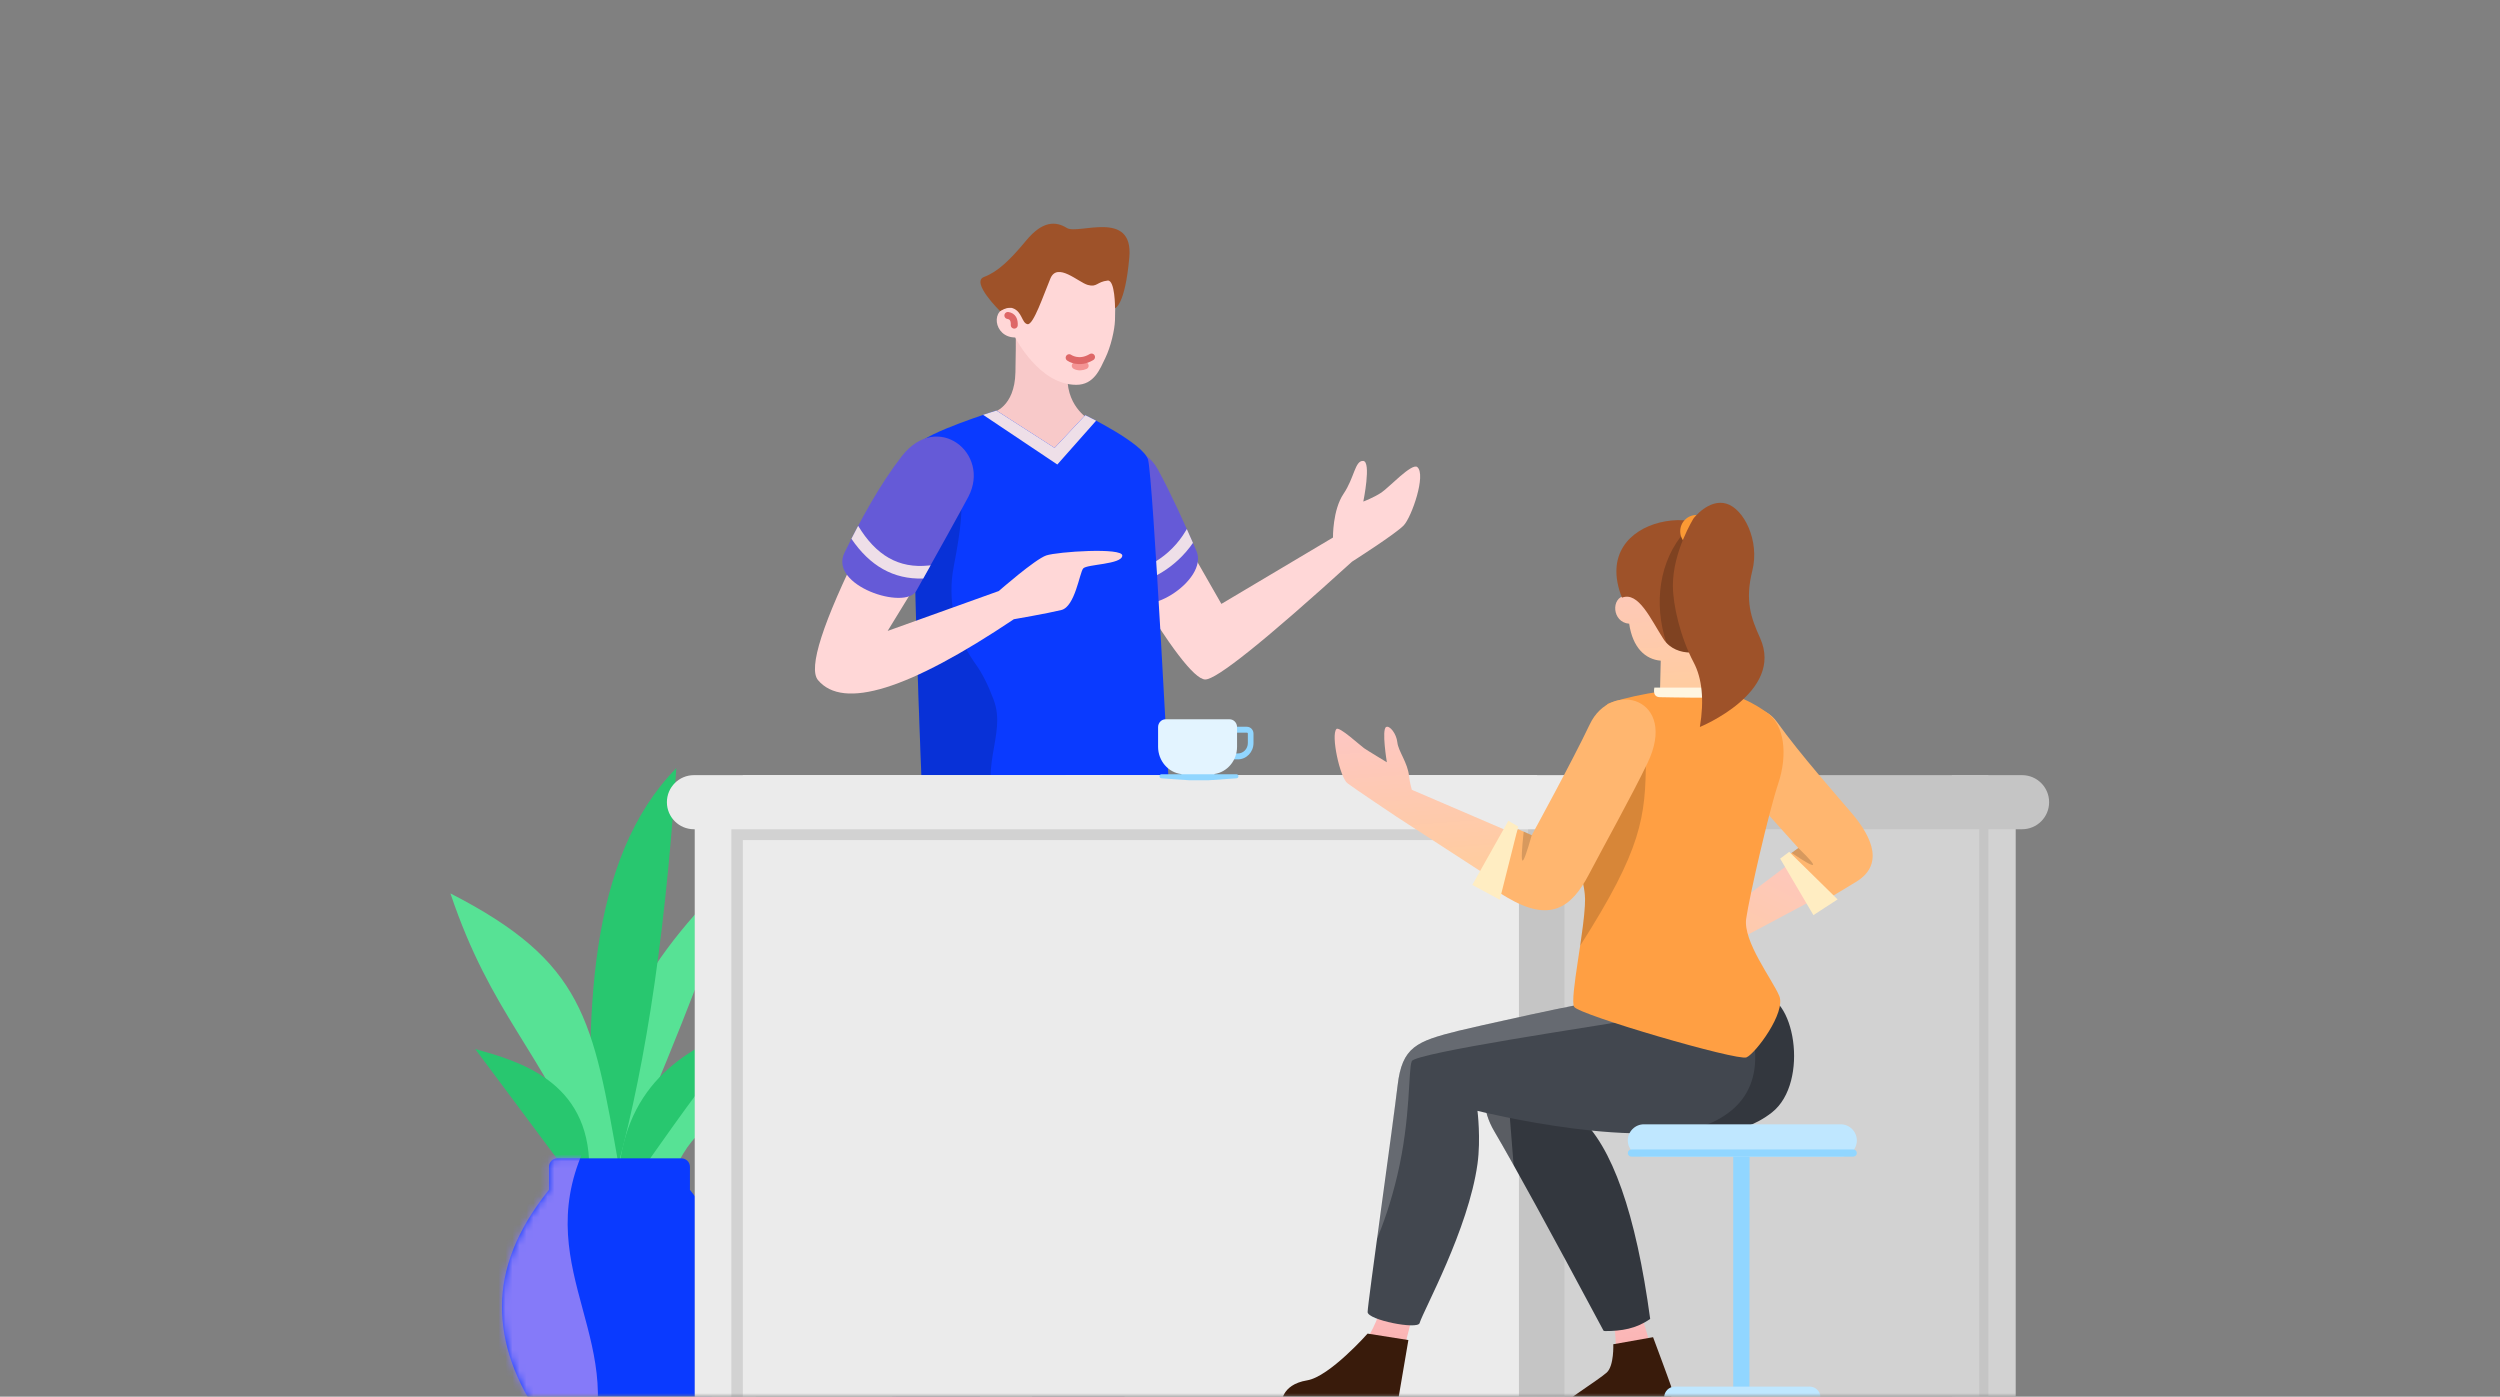 <?xml version="1.0" encoding="UTF-8"?>
<svg width="358px" height="200px" viewBox="0 0 358 200" version="1.1" xmlns="http://www.w3.org/2000/svg" xmlns:xlink="http://www.w3.org/1999/xlink">
    <rect x="0" y="0" width="358" height="200" fill="#808080" stroke="none"/>
    <title>Illustration</title>
    <defs>
        <path d="M6,0 L352,0 C355.314,-6.08718376e-16 358,2.686 358,6 L358,200 L358,200 L0,200 L0,6 C-4.05812251e-16,2.686 2.686,6.08718376e-16 6,0 Z" id="path-1"></path>
        <path d="M7.952,0.064 L25.69,0.064 C26.366,0.064 26.914,0.603 26.914,1.268 L26.914,4.578 C31.399,10.144 33.642,15.71 33.642,21.277 C33.642,26.672 31.727,32.066 27.896,37.461 C27.668,37.784 27.293,37.976 26.894,37.976 L6.749,37.976 C6.349,37.976 5.975,37.784 5.746,37.461 C1.915,32.066 0,26.672 0,21.277 C0,15.815 2.159,10.354 6.477,4.893 L6.728,4.578 L6.728,1.268 C6.728,0.603 7.276,0.064 7.952,0.064 Z" id="path-3"></path>
        <linearGradient x1="37.551%" y1="102.348%" x2="37.551%" y2="13.407%" id="linearGradient-5">
            <stop stop-color="#752E73" offset="0%"></stop>
            <stop stop-color="#222735" offset="100%"></stop>
        </linearGradient>
        <linearGradient x1="49.141%" y1="69.518%" x2="51.897%" y2="4.78%" id="linearGradient-6">
            <stop stop-color="#752E73" offset="0%"></stop>
            <stop stop-color="#222735" offset="100%"></stop>
        </linearGradient>
        <linearGradient x1="46.146%" y1="-28.186%" x2="50%" y2="91.05%" id="linearGradient-7">
            <stop stop-color="#FDC6C6" offset="0%"></stop>
            <stop stop-color="#FFCCA1" offset="100%"></stop>
        </linearGradient>
        <linearGradient x1="46.571%" y1="-28.186%" x2="50%" y2="91.05%" id="linearGradient-8">
            <stop stop-color="#FDC6C6" offset="0%"></stop>
            <stop stop-color="#FAB2B2" offset="100%"></stop>
        </linearGradient>
        <linearGradient x1="45.662%" y1="-28.186%" x2="50%" y2="91.05%" id="linearGradient-9">
            <stop stop-color="#FDC6C6" offset="0%"></stop>
            <stop stop-color="#FAB2B2" offset="100%"></stop>
        </linearGradient>
        <linearGradient x1="44.189%" y1="-28.186%" x2="50%" y2="91.05%" id="linearGradient-10">
            <stop stop-color="#FDC6C6" offset="0%"></stop>
            <stop stop-color="#FFCCA1" offset="100%"></stop>
        </linearGradient>
        <linearGradient x1="42.314%" y1="-8.513%" x2="50%" y2="80.721%" id="linearGradient-11">
            <stop stop-color="#FDC6C6" offset="0%"></stop>
            <stop stop-color="#FFCCA1" offset="100%"></stop>
        </linearGradient>
    </defs>
    <g id="📝-Pages-New" stroke="none" stroke-width="1" fill="none" fill-rule="evenodd">
        <g id="Knowledge-Base" transform="translate(-670, -445)">
            <g id="Illustration" transform="translate(670, 445)">
                <mask id="mask-2" fill="white">
                    <use xlink:href="#path-1"></use>
                </mask>
                <g id="Mask"></g>
                <g id="Coffe-Break" mask="url(#mask-2)">
                    <g transform="translate(64, 32)">
                        <g id="Group-79" transform="translate(0.5, 78)">
                            <g id="Group-86">
                                <path d="M23.979,58.234 C30.346,43.991 36.13,29.363 41.424,14.412 C29.228,25.78 19.744,39.63 21.095,58.234 L23.979,58.234 Z" id="Path-113" fill="#57E295"></path>
                                <path d="M20.586,59.721 C19.079,35.435 19.718,12.88 32.347,0 C30.605,26.665 27.346,45.45 23.219,59.721 L20.586,59.721 Z" id="Rectangle" fill="#28C76F"></path>
                                <path d="M20.007,57.192 C12.951,40.221 5.861,35.356 2.45563569e-14,17.935 C19.181,27.771 20.383,35.893 24.148,57.192 L20.007,57.192 Z" id="Path-112" fill="#57E295"></path>
                                <path d="M16.209,57.192 L3.551,40.221 C9.665,41.944 19.883,44.735 19.883,57.192 L16.209,57.192 Z" id="Path-114" fill="#28C76F"></path>
                                <path d="M28.048,57.192 L32.271,57.192 C34.954,51.651 38.735,47.837 47.884,52.461 C41.887,43.427 29.583,40.694 28.048,57.192 Z" id="Path-116" fill="#57E295"></path>
                                <path d="M24.164,57.192 L27.675,57.192 C34.12,48.078 36.891,44.106 43.56,36.323 C34.774,39.62 25.756,44.106 24.164,57.192 Z" id="Path-117" fill="#28C76F"></path>
                            </g>
                            <g id="Group-85" transform="translate(7.385, 55.812)">
                                <mask id="mask-4" fill="white">
                                    <use xlink:href="#path-3"></use>
                                </mask>
                                <use id="Rectangle" fill="#0A3AFF" xlink:href="#path-3"></use>
                                <path d="M-4.282,-0.978 L11.622,-0.978 C4.008,16.458 19.027,26.784 11.622,44.155 L-4.282,44.155 L-4.282,-0.978 Z" id="Rectangle" fill="#857AF9" mask="url(#mask-4)"></path>
                            </g>
                        </g>
                        <g id="Men4.4" transform="translate(52.5, 0)">
                            <g id="LArm" transform="translate(39.532, 32.458)">
                                <path d="M34.851,12.517 C34.851,12.517 34.789,8.585 36.36,6.26 C37.931,3.936 37.993,1.467 39.182,1.548 C40.371,1.628 39.193,7.367 39.193,7.367 C39.193,7.367 40.702,6.797 41.785,6.075 C42.869,5.353 46.155,1.794 46.923,2.424 C48.225,3.499 46.128,9.561 44.985,10.773 C43.84,11.985 37.58,15.972 37.58,15.972 C25.106,27.306 18.09,32.93 16.529,32.844 C14.969,32.757 11.469,28.182 6.03,19.117 L14.5,14.377 L18.87,22.02 L34.851,12.517 Z" id="Path" fill="#FFD7D7"></path>
                                <path d="M0.935,10.367 C2.142,13.139 3.819,17 5.459,20.65 C7.31,24.768 17.13,18.686 15.299,14.44 C13.653,10.622 11.607,6.113 9.772,2.758 C6.415,-3.373 -2.972,1.401 0.935,10.367 Z" id="Path" fill="#655AD7"></path>
                                <path d="M13.919,11.298 C14.22,11.969 14.514,12.635 14.799,13.286 C12.351,16.831 8.664,18.914 4.941,19.493 L4.179,17.779 L4.179,17.779 C7.749,17.375 11.548,15.338 13.795,11.513 L13.919,11.298 Z" id="Path" fill="#EEDFE8"></path>
                            </g>
                            <g id="Head" transform="translate(23.196, 0)">
                                <path d="M2.51,27.061 C2.51,27.061 5.606,26.341 5.713,21.317 C5.821,16.293 5.745,14.579 5.745,14.579 L13.084,14.457 C13.084,14.457 13.158,20.056 13.159,22.081 C13.162,26.49 16.468,28.196 16.468,28.196 C16.468,28.196 16.193,32.501 10.015,32.845 C5.191,33.115 2.51,27.061 2.51,27.061 Z" id="Path" fill="#F8C9C9"></path>
                                <g id="Head1" transform="translate(0.305, 0)">
                                    <path d="M4.766,12.039 C1.725,11.923 2.221,16.333 5.381,16.327 C5.381,16.327 8.776,23.09 14.107,23.107 C16.675,23.116 17.514,20.85 18.284,19.26 C19.054,17.669 19.619,15.29 19.666,13.833 C19.716,12.28 19.722,7.177 19.722,7.177 L11.847,3.567 L4.648,7.171 L4.766,12.039 Z" id="Path" fill="#FFD7D7"></path>
                                    <path d="M13.974,20.446 C14.454,20.645 14.987,20.527 15.385,20.297" id="Path" stroke="#F49494" stroke-linecap="round" transform="translate(14.68, 20.422) rotate(6) translate(-14.68, -20.422) "></path>
                                    <path d="M0.912,7.661 C2.867,6.926 4.621,5.252 6.956,2.433 C9.29,-0.385 11.171,-0.348 12.78,0.649 C14.389,1.646 22.331,-2.081 21.718,4.851 C21.104,11.789 19.672,12.135 19.672,12.135 C19.672,12.135 19.686,8.054 18.616,8.177 C17.039,8.358 17.109,9.172 15.774,8.804 C14.439,8.436 11.416,5.487 10.42,7.871 C9.425,10.254 7.984,14.567 7.142,14.423 C6.3,14.274 6.394,12.615 5.024,12.135 C4.25,11.864 3.212,12.553 3.212,12.553 C3.212,12.553 -1.044,8.392 0.912,7.661 Z" id="Path" fill="#9E5229"></path>
                                    <path d="M13.166,18.804 C13.166,18.804 14.24,20.132 16.281,19.541" id="Path" stroke="#DE6767" stroke-linecap="round" transform="translate(14.724, 19.248) rotate(-15) translate(-14.724, -19.248) "></path>
                                    <path d="M5.072,14.632 C5.262,13.95 5.176,13.354 4.492,13.08" id="Path-8" stroke="#DE6767" stroke-linecap="round" transform="translate(4.826, 13.856) rotate(-13) translate(-4.826, -13.856) "></path>
                                </g>
                            </g>
                            <g id="LLeg" transform="translate(27.375, 68.806)">
                                <path d="M0,0 C0,0 5.19,56.278 5.351,60.191 C5.513,64.103 3.685,70.854 3.72,78.172 C3.756,85.49 3.745,102.601 4.388,109.221 C4.803,113.501 15.14,113.033 15.837,109.46 C16.972,103.636 20.649,64.913 20.7,57.924 C20.752,50.935 21.193,0.673 21.193,0.673 L0,0 Z" id="Path" fill="url(#linearGradient-5)"></path>
                                <path d="M8.253,61.942 L8.265,62.082 C8.438,64.467 6.933,72.317 3.751,85.63 L3.72,78.172 L3.72,78.172 C3.685,70.985 5.448,64.344 5.358,60.403 L5.351,60.191 C5.297,58.872 4.672,51.607 3.866,42.552 L4.242,43.878 C6.449,51.733 7.786,57.755 8.253,61.942 Z" id="Path" fill-opacity="0.192" fill="#FFFFFF"></path>
                                <ellipse id="Oval" fill-opacity="0.192" fill="#FFFFFF" transform="translate(17.341, 60.867) rotate(3) translate(-17.341, -60.867) " cx="17.341" cy="60.867" rx="2.549" ry="4.328"></ellipse>
                            </g>
                            <g id="RLeg" transform="translate(7.802, 68.523)">
                                <path d="M10.037,0.739 C10.037,0.739 6.427,39.354 6.476,46.749 C6.525,54.144 7.587,57.391 6.075,62.696 C4.564,68.001 3.182,103.97 3.274,108.797 C3.365,113.548 14.102,113.271 14.453,110.012 C15.125,103.778 21.595,66.25 22.372,59.968 C23.148,53.686 32.747,0.206 32.747,0.206 L10.037,0.739 Z" id="Path" fill="url(#linearGradient-6)"></path>
                                <path d="M13.057,26.948 L12.375,29.399 C10.378,36.632 8.535,44.281 9.018,55.208 L9.041,55.707 C9.16,58.074 7.644,71.811 4.492,96.918 L4.192,98.682 C3.883,100.482 3.608,102.018 3.367,103.289 L3.435,101.066 C3.837,88.792 4.918,66.758 6.075,62.696 C7.587,57.391 6.525,54.144 6.476,46.749 C6.441,41.573 8.2,21.098 9.259,9.28 L10.037,0.739 L14.756,0.629 L14.768,1.944 C14.851,14.085 14.281,22.42 13.057,26.948 L13.057,26.948 Z" id="Path" fill-opacity="0.192" fill="#FFFFFF"></path>
                                <ellipse id="Oval" fill-opacity="0.192" fill="#FFFFFF" transform="translate(18.21, 60.512) rotate(5) translate(-18.21, -60.512) " cx="18.21" cy="60.512" rx="2.913" ry="4.689"></ellipse>
                            </g>
                            <g id="Body" transform="translate(14.044, 26.791)">
                                <path d="M24.867,0.656 C24.867,0.656 33.142,4.662 33.85,7.012 C34.559,9.361 36.932,55.454 36.932,55.454 C25.256,60.793 13.47,61.259 1.561,56.369 C1.561,56.369 -0.547,7.123 0.819,4.948 C1.923,3.186 12.145,0 12.145,0 L20.468,5.345 L24.867,0.656 Z" id="Path" fill="#0A3AFF"></path>
                                <path d="M6.863,12.489 C7.399,13.435 7.123,16.711 6.033,22.319 C5.105,27.097 6.166,32.039 8.968,36.026 L9.125,36.246 C10.073,37.553 10.946,39.272 11.745,41.406 C13.723,46.685 9.103,51.078 12.743,59.405 C9.028,58.912 5.3,57.904 1.561,56.369 L1.338,50.873 C0.944,40.74 0.181,19.275 0.396,9.682 L0.88,9.772 C4.205,10.414 6.199,11.319 6.863,12.489 Z" id="Path" fill-opacity="0.16" fill="#000000"></path>
                                <path d="M12.145,0 L20.468,5.345 L24.867,0.656 L25.496,0.97 C25.747,1.098 26.063,1.261 26.423,1.451 L20.865,7.728 L10.237,0.613 L11.034,0.35 C11.713,0.129 12.145,0 12.145,0 Z" id="Path" fill="#EEDFE8"></path>
                            </g>
                            <g id="RArm" transform="translate(0, 30.398)">
                                <path d="M26.528,22.236 C26.528,22.236 31.739,17.668 33.335,17.138 C34.93,16.608 44.273,15.971 44.214,17.169 C44.147,18.452 39.129,18.379 38.609,19.01 C38.089,19.641 37.45,24.472 35.485,24.956 C33.523,25.441 28.683,26.276 28.683,26.276 C13.598,36.383 4.25,39.291 0.641,34.997 C-0.799,33.285 1.296,26.772 6.924,15.456 L18.268,15.456 L10.613,27.949 L26.528,22.236 Z" id="Path" fill="#FFD7D7"></path>
                                <path d="M12.665,2.894 C9.631,6.768 6.759,11.971 4.426,16.76 C2.138,21.458 13.117,25.054 14.716,22.211 C17.367,17.495 21.535,9.961 22.184,8.71 C25.391,2.53 17.751,-3.601 12.665,2.894 Z" id="Path" fill="#655AD7"></path>
                                <path d="M16.517,18.58 L16.764,18.551 L15.706,20.445 L15.706,20.445 C11.435,20.594 8.059,18.627 5.423,14.755 C5.737,14.138 6.058,13.518 6.387,12.898 C8.945,17.131 12.188,19.045 16.517,18.58 L16.517,18.58 Z" id="Path" fill="#EEDFE8"></path>
                            </g>
                        </g>
                        <g id="Group-26" transform="translate(31, 79)">
                            <g id="Group-25" transform="translate(4.5, 0)">
                                <polygon id="Rectangle" fill="#91D6FF" points="53.09 2.583 61.811 2.583 61.811 78.571 53.09 78.571"></polygon>
                                <polygon id="Rectangle" fill="#E3F4FF" points="53.09 -2.427296e-13 58.323 -2.427296e-13 58.323 78.571 53.09 78.571"></polygon>
                                <polygon id="Rectangle" fill="#D2D2D2" points="2.39646776e-14 2.583 43.171 2.583 43.171 17.176 8.721 17.176 8.721 102.656 0 102.656"></polygon>
                                <polygon id="Rectangle" fill="#EBEBEB" points="9.80718986e-14 2.583 5.233 2.583 5.233 102.656 8.81955466e-14 102.656"></polygon>
                            </g>
                            <g id="Group-25" transform="translate(0.5, 0)">
                                <polygon id="Rectangle" fill="#D2D2D2" points="184.451 2.583 193.148 2.583 193.148 102.656 184.451 102.656"></polygon>
                                <polygon id="Rectangle" fill="#C5C5C5" points="184.02 -2.427296e-13 189.238 -2.427296e-13 189.238 102.656 184.02 102.656"></polygon>
                                <polygon id="Rectangle" fill="#D2D2D2" points="123.317 2.583 187.933 2.583 187.933 102.318 132.014 102.656 123.317 102.656"></polygon>
                                <polygon id="Rectangle" fill="#EBEBEB" points="10.871 -1.91433929e-13 124.622 -2.75266377e-13 124.622 102.783 10.871 102.783"></polygon>
                                <polygon id="Rectangle" fill="#C5C5C5" points="122.013 2.583 127.231 2.583 127.231 102.783 122.013 102.783"></polygon>
                                <polygon id="Rectangle" fill="#C5C5C5" points="123.317 2.583 128.535 2.583 128.535 102.656 123.317 102.656"></polygon>
                                <path d="M128.951,0 L194.06,0 C196.2,6.21655142e-15 197.934,1.734 197.934,3.874 C197.934,6.014 196.2,7.748 194.06,7.748 L128.951,7.748 C126.812,7.748 125.077,6.014 125.077,3.874 C125.077,1.734 126.812,3.93032193e-16 128.951,0 Z" id="Rectangle" fill="#C5C5C5"></path>
                                <polygon id="Rectangle" fill="#D2D2D2" points="9.566 1.55 123.317 1.55 123.317 9.298 9.566 9.298"></polygon>
                                <path d="M3.874,0 L129.009,0 C131.149,1.32702242e-14 132.883,1.734 132.883,3.874 C132.883,6.014 131.149,7.748 129.009,7.748 L3.874,7.748 C1.734,7.748 2.62021462e-16,6.014 0,3.874 C-2.62021462e-16,1.734 1.734,-5.10570166e-17 3.874,0 Z" id="Rectangle" fill="#EBEBEB"></path>
                            </g>
                        </g>
                        <g id="Cup" transform="translate(108.5, 75.5) scale(-1, 1) translate(-108.5, -75.5) translate(101.5, 71)">
                            <path d="M3.637,1.073 L0.942,1.073 C0.422,1.073 0,1.514 0,2.057 L0,3.406 C0,4.694 1,5.739 2.233,5.739 L3.637,5.739 C3.86,5.739 4.041,5.55 4.041,5.317 C4.041,5.084 3.86,4.895 3.637,4.895 L2.233,4.895 C1.446,4.895 0.808,4.228 0.808,3.406 L0.808,2.057 C0.808,1.98 0.868,1.917 0.942,1.917 L3.637,1.917 C3.86,1.917 4.041,1.728 4.041,1.495 C4.041,1.262 3.86,1.073 3.637,1.073 Z" id="Path" fill="#91D6FF"></path>
                            <path d="M12.585,0 C13.18,0 13.662,0.504 13.662,1.125 L13.662,3.938 C13.662,5.962 12.199,7.63 10.317,7.85 L10.316,8.438 L5.602,8.438 L5.602,7.838 C3.767,7.572 2.354,5.927 2.354,3.938 L2.354,1.125 C2.354,0.504 2.837,0 3.431,0 L12.585,0 Z" id="Path" fill="#E3F4FF"></path>
                            <path d="M2.435,7.875 L13.18,7.875 C13.336,7.875 13.462,8.001 13.462,8.156 C13.462,8.315 13.339,8.446 13.181,8.457 L9.237,8.731 L9.237,8.731 L6.41,8.731 L2.434,8.457 C2.276,8.446 2.154,8.315 2.154,8.156 C2.154,8.001 2.28,7.875 2.435,7.875 Z" id="Rectangle" fill="#91D6FF"></path>
                        </g>
                        <g id="Wom3.8" transform="translate(118.5, 40)">
                            <g id="RArm" transform="translate(54.047, 29.005)">
                                <path d="M10.009,31.176 C10.009,31.176 4.468,36.149 4.85,36.691 C5.233,37.237 8.08,35.784 8.08,35.784 C8.08,35.784 4.75,41.974 5.521,42.398 C6.292,42.823 10.067,41.699 11.176,40.402 C12.286,39.105 13.805,33.282 13.805,33.282 L20.99,22.247 L15.134,19.669 L10.009,31.176 Z" id="Path" fill="url(#linearGradient-7)" transform="translate(12.911, 31.079) rotate(28.866) translate(-12.911, -31.079) "></path>
                                <path d="M10.257,8.268 C12.687,11.267 20.972,20.429 20.972,20.429 C20.972,20.429 20.427,20.835 19.336,21.647 L24.655,28.051 C26.919,26.674 28.428,25.761 29.181,25.314 C33.214,22.917 31.671,19.048 28.687,15.518 C26.396,12.806 21.414,7.25 17.908,2.373 C14.421,-2.48 5.542,2.448 10.257,8.268 Z" id="Path" fill="#FFB66F"></path>
                                <path d="M20.972,20.429 C22.527,21.927 23.223,22.735 23.062,22.851 C22.9,22.967 21.882,22.39 20.009,21.12 L20.972,20.429 Z" id="Path-15" fill-opacity="0.16" fill="#000000"></path>
                                <polygon id="Path-76" fill="#FFEDC2" points="19.666 20.977 26.598 27.789 23.132 30.041 18.37 21.949"></polygon>
                            </g>
                            <g id="LLeg" transform="translate(52.238, 101.941) scale(-1, 1) translate(-52.238, -101.941) translate(29.738, 70.441)">
                                <path d="M24.653,41.222 L28.375,53.311 L22.119,53.594 C22.119,53.594 23.001,49.459 21.742,45.583 C20.732,42.471 19.908,40.918 19.908,40.918 L24.653,41.222 Z" id="Path" fill="url(#linearGradient-8)" transform="translate(24.142, 47.256) scale(-1, 1) translate(-24.142, -47.256) "></path>
                                <path d="M26.571,50.085 C26.571,50.085 26.226,53.146 27.221,54.191 C28.217,55.235 33.607,59.211 34.029,59.966 C34.451,60.72 33.696,61.553 33.696,61.553 C33.696,61.553 27.874,62.061 25.255,60.466 C23.365,59.314 22.022,58.387 22.022,58.387 L21.311,59.905 L18.198,59.229 C18.198,59.229 17.402,56.687 17.905,55.485 C18.407,54.282 20.958,48.681 20.958,48.681 C20.958,48.681 22.829,49.149 26.571,50.085 Z" id="Path" fill="#391B0B" transform="translate(25.948, 55.156) rotate(-4) translate(-25.948, -55.156) "></path>
                                <path d="M5.425,0.016 C10.131,0.479 33.311,6.045 38.084,7.034 C42.856,8.022 46.891,13.371 43.252,19.564 C40.527,24.198 35.312,33.717 27.609,48.121 C27.537,48.138 27.468,48.169 27.395,48.169 C25.045,48.169 22.949,47.845 20.932,46.427 C22.976,31.324 26.377,21.668 31.136,17.459 C31.136,17.459 12.703,24.142 3.484,16.851 C-1.954,12.55 0.239,-0.494 5.425,0.016 Z" id="Path" fill="#33373E"></path>
                                <path d="M43.252,19.564 C42.513,20.821 41.563,22.495 40.487,24.422 L41.723,8.776 C44.5,11.041 45.886,15.081 43.252,19.564 Z" id="Combined-Shape" fill-opacity="0.192" fill="#FFFFFF"></path>
                            </g>
                            <g id="RLeg" transform="translate(34.548, 100.387) scale(-1, 1) translate(-34.548, -100.387) translate(0.048, 68.887)">
                                <path d="M53.429,41.881 C53.429,41.881 51.356,51.101 48.658,52.088 C47.619,52.468 55.068,53.553 55.068,53.553 L57.327,44.707 L53.429,41.881 Z" id="Path" fill="url(#linearGradient-9)" transform="translate(52.943, 47.717) scale(-1, 1) translate(-52.943, -47.717) "></path>
                                <path d="M50.697,49.644 L50.834,61.353 L54.286,61.355 L54.316,58.47 C54.316,58.47 55.405,61.16 57.069,61.315 C58.738,61.47 67.196,61.535 67.196,61.535 C67.196,61.535 67.814,58.833 64.113,57.608 C61.034,56.589 56.609,49.643 56.609,49.643 L50.697,49.644 Z" id="Path" fill="#391B0B" transform="translate(58.966, 55.589) rotate(-9) translate(-58.966, -55.589) "></path>
                                <path d="M3.051,0.091 C-1.524,9.765 -0.597,16.263 5.832,19.585 C15.158,24.403 39.972,18.186 39.972,18.186 C39.972,18.186 39.473,22.208 39.972,25.795 C41.275,35.163 47.682,46.689 48.265,48.588 C48.559,49.545 55.705,48.131 55.705,46.997 C55.705,45.862 52.059,20.041 51.41,14.541 C50.764,9.041 48.726,8.242 42.773,6.739 C41.406,6.393 23.68,2.369 22.199,2.486 C13.712,3.158 7.329,2.36 3.051,0.091 Z" id="Path" fill="#42474F"></path>
                                <path d="M22.199,2.486 C23.68,2.369 41.406,6.393 42.773,6.739 L43.75,6.989 C48.828,8.315 50.71,9.305 51.364,14.173 L51.54,15.571 C52.076,19.65 53.524,29.241 54.67,37.226 C53.377,34.291 52.307,31.035 51.46,27.457 C49.486,19.118 49.908,12.27 49.378,11.071 C48.847,9.872 22.919,6.044 18.463,5.254 C16.524,4.91 15.43,4.057 15.181,2.695 C17.335,2.756 19.674,2.686 22.199,2.486 Z" id="Path" fill-opacity="0.192" fill="#FFFFFF"></path>
                            </g>
                            <g id="Head" transform="translate(48.73, 1.745)">
                                <path d="M1.48,11.573 C-0.558,11.796 -0.413,15.383 2.067,15.57 C2.574,19.027 4.382,20.675 6.586,20.865 L6.463,26.095 L16.213,26.089 C16.213,26.089 13.467,22.395 13.604,17.337 C13.741,12.279 13.512,7.528 13.512,7.528 L0.885,7.755 L1.48,11.573 Z" id="Path" fill="url(#linearGradient-10)"></path>
                                <path d="M16.433,11.841 C14.06,10.902 12.307,14.947 10.491,17.759 C8.675,20.571 3.971,20.093 3.323,17.759 C0.868,12.647 -1.247,5.697 1.617,5.126 C2.02,-2.262 21.334,-0.518 16.433,11.841 Z" id="Path" fill="#9E5229" transform="translate(8.734, 10.215) scale(-1, 1) translate(-8.734, -10.215) "></path>
                                <path d="M14.432,2.329 C15.26,3.033 15.788,3.967 15.852,5.126 C18.716,5.697 16.601,12.647 14.146,17.759 C13.543,19.93 9.433,20.495 7.4,18.302 C5.546,12.74 6.338,6.521 10.087,2.331 L10.087,2.331 Z" id="Combined-Shape" fill-opacity="0.199" fill="#000000"></path>
                                <ellipse id="Oval" fill="#FB9934" cx="11.706" cy="2.331" rx="2.328" ry="2.331"></ellipse>
                            </g>
                            <g id="Body" transform="translate(41.633, 26.18)">
                                <path d="M25.254,2.673 C27.429,5.872 31.054,16.731 31.26,19.174 C31.492,21.992 28.475,26.481 28.425,30.56 C28.381,34.64 30.675,44.852 29.986,45.999 C29.302,47.147 6.588,53.781 5.309,53.236 C4.029,52.69 -0.388,46.811 0.621,44.422 C1.636,42.032 5.829,36.612 5.349,33.357 C4.875,30.101 2.12,18.085 0.752,13.995 C-0.61,9.905 -0.156,5.611 2.387,3.852 C3.645,2.981 7.002,0.507 12.98,0.518 C18.959,0.53 25.086,2.425 25.254,2.673 Z" id="Path" fill="#FF9F43" transform="translate(15.636, 26.893) scale(-1, 1) translate(-15.636, -26.893) "></path>
                                <path d="M1.142,16.551 L11.565,9.041 L11.562,10.414 C11.524,18.883 10.992,23.37 2.145,37.251 L2.35,35.837 C2.638,33.783 2.862,31.86 2.848,30.56 C2.816,27.986 1.604,25.25 0.771,22.872 L1.142,16.551 Z" id="Path" fill-opacity="0.16" fill="#000000"></path>
                                <path d="M12.769,0.284 C12.601,1.201 12.884,1.66 13.618,1.66 C14.72,1.66 22.107,1.904 23.108,1.469 C23.775,1.179 24.008,0.784 23.808,0.284 L12.769,0.284 Z" id="Path-68" fill="#FFF6E1"></path>
                            </g>
                            <g id="LArm" transform="translate(8.528, 27.969)">
                                <path d="M9.009,17.018 C9.009,17.018 2.984,12.995 1.919,12.187 C0.858,11.382 -0.475,5.28 0.351,4.424 C0.75,4.01 3.764,6.797 4.302,7.17 C4.836,7.54 7.57,9.187 7.57,9.187 C7.57,9.187 6.796,4.517 7.462,4.14 C7.955,3.866 8.94,5.068 9.072,6.338 C9.204,7.609 10.574,9.266 10.751,11.194 C10.831,12.036 11.142,13.127 11.142,13.127 L27.861,20.311 L26.112,28.122 L9.009,17.018 Z" id="Path" fill="url(#linearGradient-11)"></path>
                                <path d="M44.895,9.302 C42.586,14.101 38.665,21.117 36.511,25.231 C33.962,30.098 30.925,32.161 24.799,28.549 C24.321,28.267 23.566,27.812 22.532,27.184 L26.324,18.759 C27.651,19.346 28.315,19.639 28.315,19.639 C28.315,19.639 34.181,8.921 36.617,3.775 C39.716,-2.766 49.364,0.016 44.895,9.302 Z" id="Path" fill="#FFB66F"></path>
                                <path d="M28.315,19.639 C27.6,22.159 27.158,23.368 26.989,23.269 C26.82,23.169 26.879,21.779 27.167,19.098 L28.315,19.639 Z" id="Path" fill-opacity="0.16" fill="#000000"></path>
                                <polygon id="Path-75" fill="#FFEDC2" points="26.378 18.387 23.736 28.875 19.806 26.749 24.963 17.57"></polygon>
                            </g>
                            <path d="M67.21,2.22 C67.21,2.22 65.032,-0.621 62.517,0.125 C60.002,0.87 57.726,5.439 58.807,9.733 C59.882,14.028 58.995,16.478 57.691,19.373 C54.188,27.159 66.316,32.103 66.316,32.103 C65.685,28.257 65.983,25.172 67.21,22.85 C69.105,19.262 70.182,14.66 70.182,11.845 C70.182,6.948 67.21,2.22 67.21,2.22 Z" id="Path" fill="#9E5229" transform="translate(63.619, 16.052) scale(-1, 1) translate(-63.619, -16.052) "></path>
                        </g>
                        <g id="Cafe-Table" transform="translate(166.5, 129)">
                            <polygon id="Path" fill="#91D6FF" points="17.699 1.801 17.699 52.702 20.007 52.658 20.041 2.774"></polygon>
                            <path d="M4.918,0 L33.082,0 C34.361,2.82248679e-15 35.397,1.037 35.397,2.316 C35.397,3.594 34.361,4.631 33.082,4.631 L4.918,4.631 C3.639,4.631 2.603,3.594 2.603,2.316 C2.603,1.037 3.639,2.34918014e-16 4.918,0 Z" id="Rectangle" fill="#BFE7FF"></path>
                            <path d="M3.117,3.602 L34.883,3.602 C35.167,3.602 35.397,3.832 35.397,4.117 C35.397,4.401 35.167,4.631 34.883,4.631 L3.117,4.631 C2.833,4.631 2.603,4.401 2.603,4.117 C2.603,3.832 2.833,3.602 3.117,3.602 Z" id="Rectangle" fill="#91D6FF"></path>
                            <path d="M9.352,37.563 L28.648,37.563 C29.501,37.563 30.192,38.254 30.192,39.107 C30.192,39.959 29.501,40.65 28.648,40.65 L9.352,40.65 C8.499,40.65 7.808,39.959 7.808,39.107 C7.808,38.254 8.499,37.563 9.352,37.563 Z" id="Rectangle" fill="#BFE7FF"></path>
                        </g>
                    </g>
                </g>
            </g>
        </g>
    </g>
</svg>

